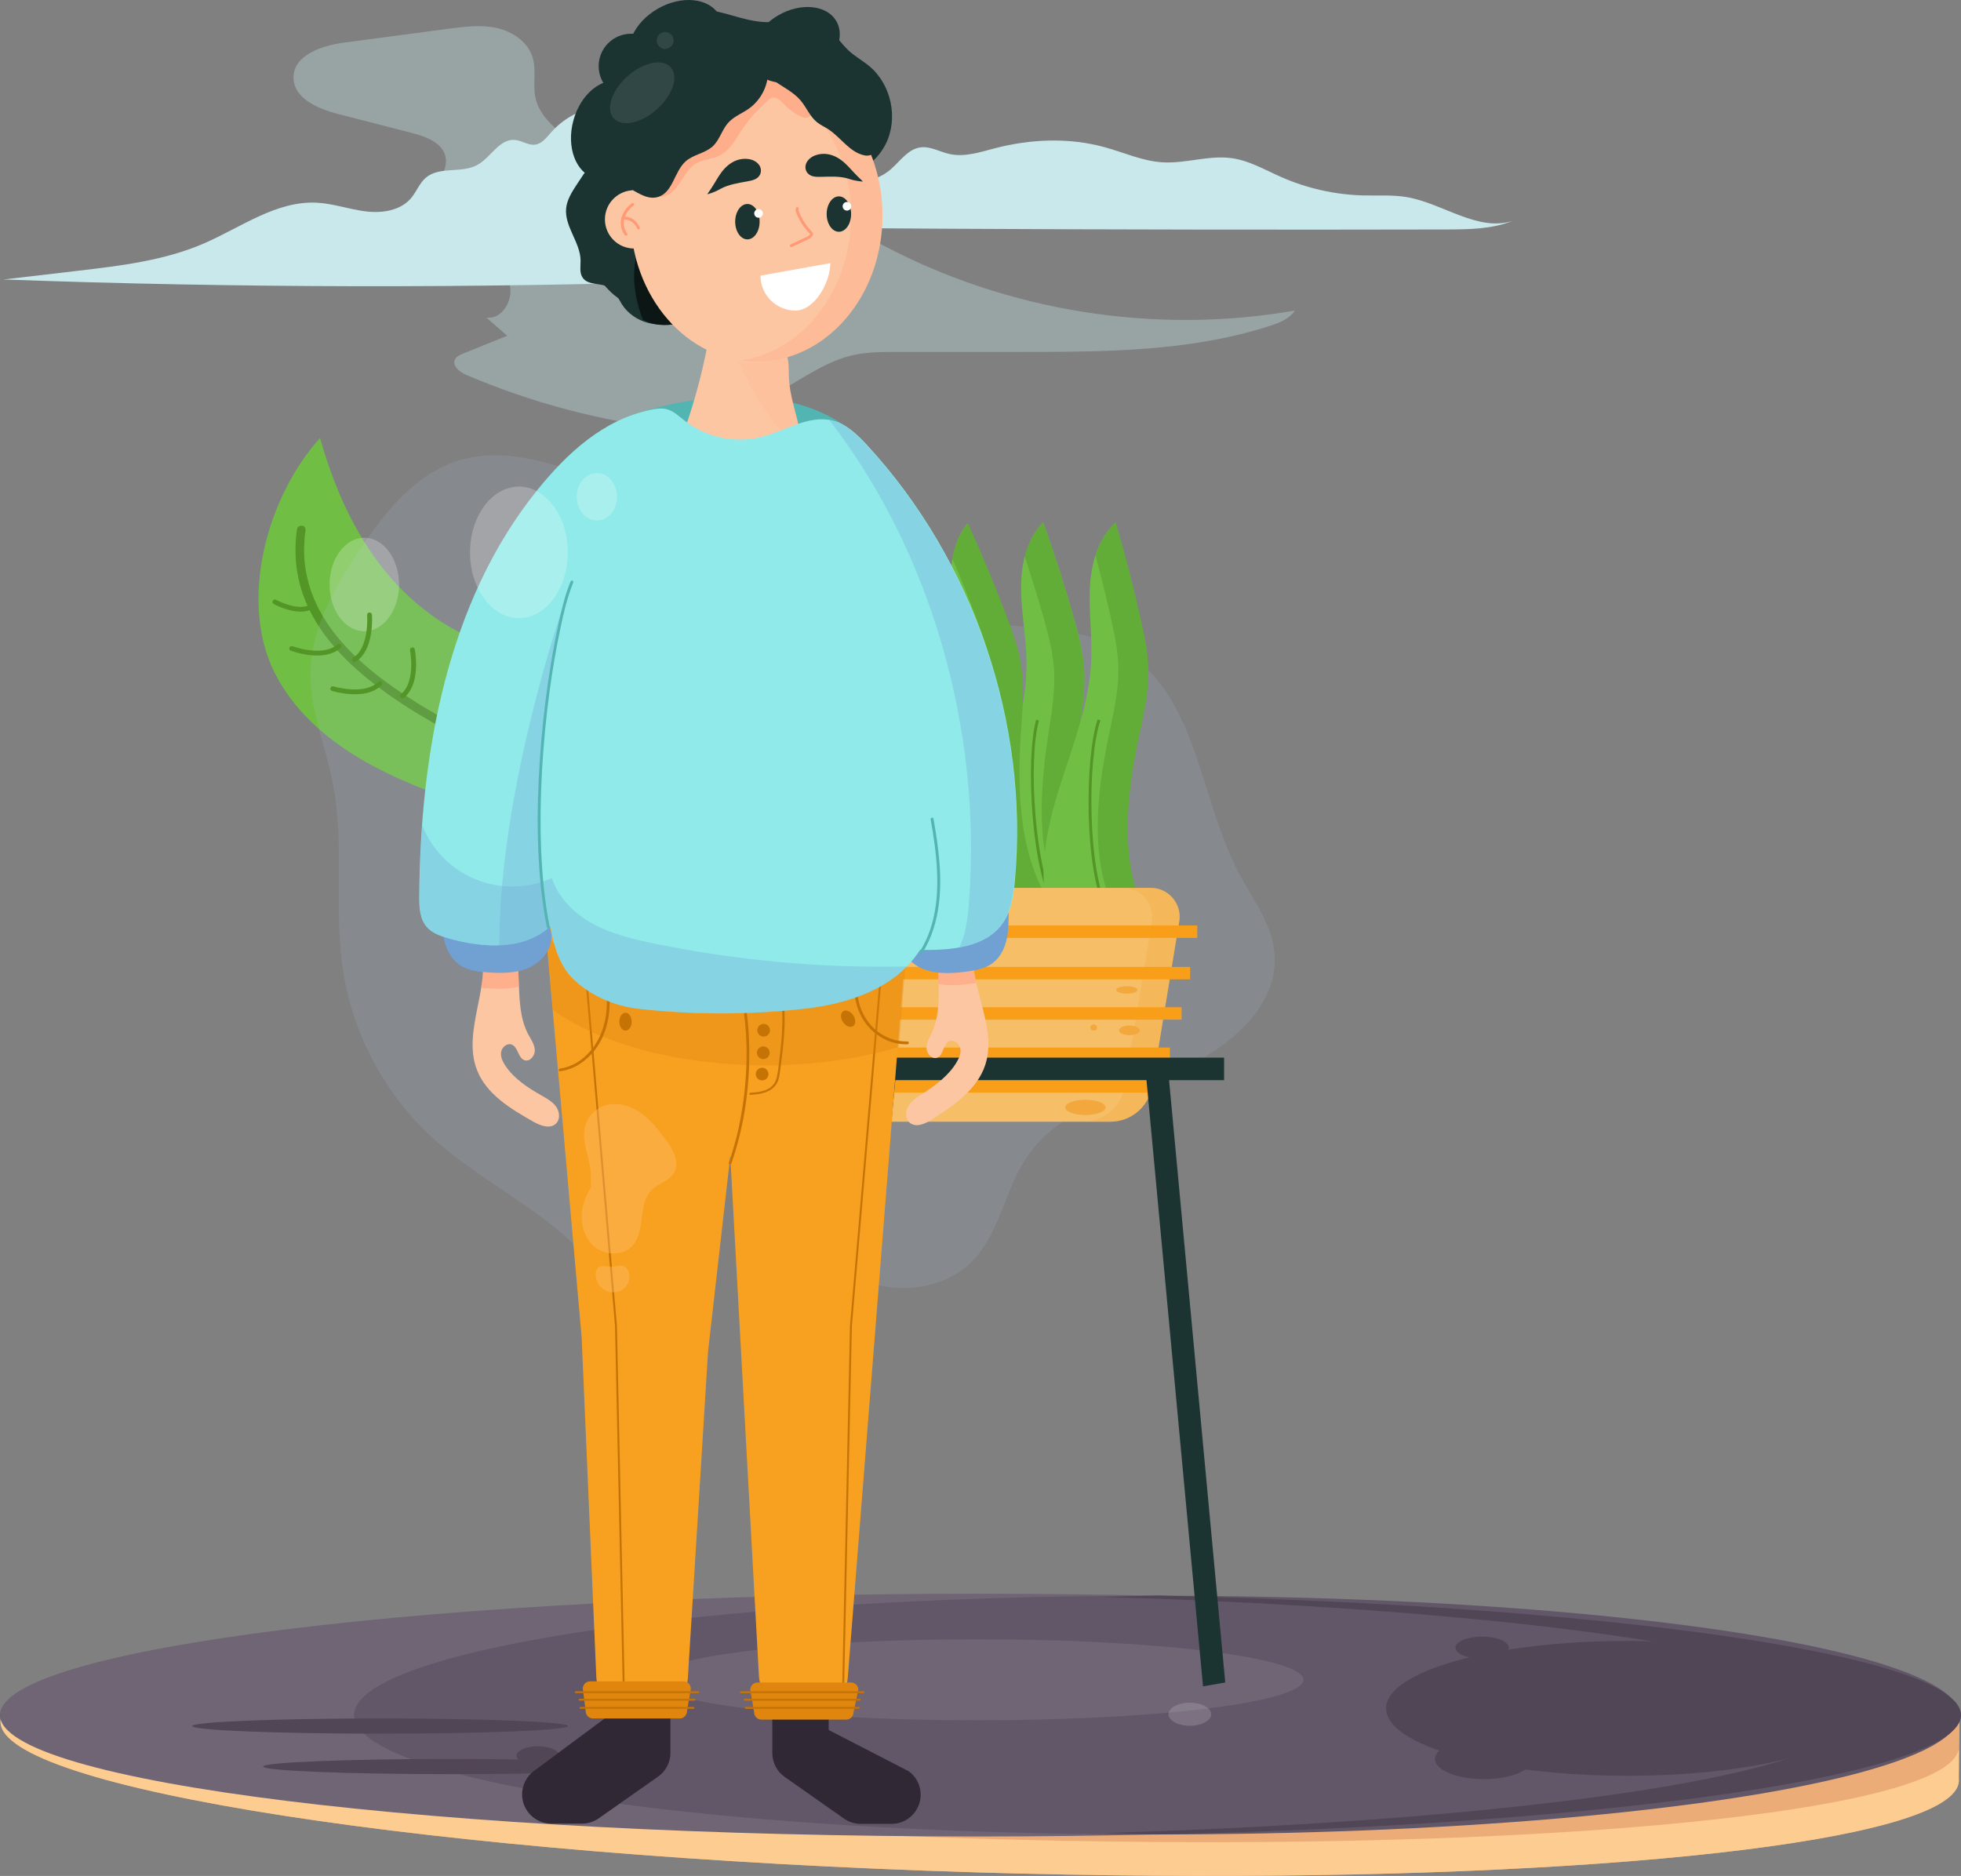 <?xml version="1.0" encoding="UTF-8"?>
<svg id="Layer_2" data-name="Layer 2" xmlns="http://www.w3.org/2000/svg" viewBox="0 0 2038.4 1950.29">
  <rect x="0" y="0" width="2038.4" height="1950.29" fill="#808080" stroke="none"/>
  <defs>
    <style>
      .cls-1 {
        fill: #f8a121;
      }

      .cls-2 {
        fill: #f99e19;
      }

      .cls-3 {
        fill: #ecac77;
      }

      .cls-4 {
        fill: #fdc6a2;
      }

      .cls-5 {
        fill: #fdcc91;
      }

      .cls-6, .cls-7, .cls-8, .cls-9 {
        fill: #fff;
      }

      .cls-10 {
        fill: #f5be67;
      }

      .cls-11, .cls-12 {
        fill: #f2a83d;
      }

      .cls-13, .cls-14, .cls-15 {
        fill: #ff9976;
      }

      .cls-16 {
        fill: #ffbe69;
      }

      .cls-17 {
        fill: #8feae9;
      }

      .cls-18 {
        fill: #b1c8e5;
      }

      .cls-19 {
        fill: #c8e8eb;
      }

      .cls-20, .cls-21 {
        fill: #e0860e;
      }

      .cls-22 {
        fill: #c67305;
      }

      .cls-23 {
        fill: #0b1615;
      }

      .cls-24 {
        fill: #1b3331;
      }

      .cls-25, .cls-26 {
        fill: #71a0d3;
      }

      .cls-27 {
        fill: #70bf44;
      }

      .cls-28 {
        fill: #6f6575;
      }

      .cls-29 {
        fill: #539627;
      }

      .cls-30 {
        fill: #52b5b2;
      }

      .cls-31 {
        fill: #302835;
      }

      .cls-32 {
        fill: #625768;
      }

      .cls-33 {
        fill: #504656;
      }

      .cls-21, .cls-12, .cls-26, .cls-7, .cls-8, .cls-14, .cls-15, .cls-9 {
        isolation: isolate;
      }

      .cls-21, .cls-34 {
        opacity: .34;
      }

      .cls-12 {
        opacity: .32;
      }

      .cls-26, .cls-35 {
        opacity: .3;
      }

      .cls-7 {
        opacity: .16;
      }

      .cls-8 {
        opacity: .23;
      }

      .cls-14 {
        opacity: .24;
      }

      .cls-36 {
        opacity: .14;
      }

      .cls-37 {
        opacity: .45;
      }

      .cls-38 {
        opacity: .41;
      }

      .cls-39 {
        opacity: .53;
      }

      .cls-40 {
        opacity: .52;
      }

      .cls-15 {
        opacity: .09;
      }

      .cls-9 {
        opacity: .1;
      }
    </style>
  </defs>
  <g id="Layer_1-2" data-name="Layer 1">
    <g>
      <path class="cls-3" d="M2036.1,1849.46l.5-66.3-71.2,19.4c-126.7-43.6-411.9-82-759.4-100.5-59.6-3.2-121.1-5.7-183.9-7.6C460,1677.26,2.6,1719.86,.5,1789.56s451.9,140,1014,157c62.8,1.9,124.3,3.1,184,3.5,465.3,3.6,821.5-35.3,837.1-95.1l.1-1,.4-1.3c0-.4,.1-.9,.1-1.3,0-.7-.1-1.3-.1-1.9Z"/>
      <path class="cls-5" d="M2036.1,1849.46c.1,.6,.1,1.3,.1,1.9,0,.4-.1,.9-.1,1.3l-.3,1.3-.1,1c-15.6,59.8-371.8,98.7-837.1,95.1-59.7-.5-121.2-1.6-184-3.5C452.4,1929.46-1.5,1859.26,.6,1789.56c.2-5.8,3.5-11.4,9.7-16.8,68.6,63.3,491.5,123.2,1004.3,138.7,62.8,1.9,124.3,3.1,184,3.5,465.3,3.6,821.5-35.3,837.1-95.1h.4v-2.3c0-.4,.1-.9,.1-1.3,0-.6,0-1.3-.1-1.9l.2-31.2,.3-.1-.5,66.4Z"/>
      <path class="cls-28" d="M2036.6,1783.06c0,61.9-359.7,113.4-834.3,124.1-59.7,1.3-121.2,2.1-184,2.1C455.9,1909.26,0,1852.76,0,1783.06s455.9-126.2,1018.3-126.2c62.8,0,124.4,.7,184,2.1,474.6,10.7,834.3,62.2,834.3,124.1Z"/>
      <ellipse class="cls-32" cx="1202.4" cy="1783.06" rx="834.3" ry="124.1"/>
      <path class="cls-33" d="M2038.4,1783.06c0,61.9-359.7,113.4-834.3,124.1-18.9-.4-37.6-.9-56.1-1.5,446.5-13.4,778.2-63.2,778.2-122.7s-331.7-109.3-778.2-122.7c18.5-.5,37.2-1,56.1-1.5,474.6,10.9,834.3,62.4,834.3,124.3Z"/>
      <g class="cls-34">
        <path class="cls-19" d="M696.9,446.16c-73-8.5-144.4-27.5-212-56.3-7-3-15.3-9.5-11.9-16.3,1.5-3,4.9-4.5,8-5.8l46.2-18.7-21.6-18.9c16.2,2.3,28.1-17.9,24.3-33.9s-17.2-27.5-29.9-37.8c-12-9.7-24.1-19.4-36.2-28.9-4.7-3.7-9.6-7.7-11.9-13.2-7-17.1,14.6-34.6,11.3-52.8-2.7-15-20.2-21.5-34.9-25.3l-76.7-19.7c-21.1-5.4-46.8-16.5-46.5-38.2,.2-23.3,29.6-33,52.8-36.1l108.5-14.4c16.7-2.2,33.8-4.4,50.2-.7s32.3,14.6,37.1,30.7c4,13.3,0,27.8,2.8,41.4,4.3,20.8,23.2,34.9,40.6,46.9l75.2,51.9c12.7,8.8,25.4,17.6,39.4,24.1,20.7,9.7,43.5,14.2,66.2,17.7,23.8,3.6,48,6.2,71.8,3.4,12.9-1.5,25.9-4.6,38.7-2.4,10.6,1.8,20.1,7.2,29.6,12.2,130,68.9,283.1,93.1,428,67.8-5.6,8.6-15.8,12.6-25.6,15.8-82.8,26.9-171.5,27.2-258.5,27.2h-129c-16.5,0-33.3,0-49.3,4.1-16.1,4.1-31,12.1-45.5,20.5-31.5,18.3-61.7,38.6-90.5,60.9"/>
      </g>
      <path class="cls-19" d="M847.1,173.16c20.5,20.5,57,21.8,78.9,2.8,9.7-8.5,17.8-20.8,30.5-22.7,10.3-1.5,20.1,4.5,30.3,6.8,15.8,3.6,32-1.9,47.7-6,37.1-9.6,76.6-11.2,113.5-1.1,20.2,5.5,39.7,14.6,60.6,15.8,24.1,1.4,48.2-7.7,72-4.3,18.2,2.6,34.4,12.2,51.2,19.6,26.8,11.8,55.7,18.3,85,19.1,15.3,.4,30.8-.8,45.8,1.8,37.7,6.6,73.5,36.4,109.9,24.6-21.5,8.7-45.3,8.9-68.4,9-344.6,.8-689.2-1-1033.8-5.4"/>
      <path class="cls-19" d="M733.5,291.96c-243.1,7.9-486.4,7.5-729.7-1.4l77.7-9.1c44.3-5.2,89.2-10.6,130.1-28.2,38.8-16.8,75.7-44.8,117.9-42.5,17.1,.9,33.6,6.9,50.6,9s36.3-.7,47.3-13.9c5.6-6.7,8.6-15.4,15.2-21.1,14.2-12.1,37.1-4.3,53.4-13.2,14.2-7.7,23.1-27.5,39.2-26.1,7.3,.6,14,6,21.2,4.9,7-1,11.7-7.4,16.4-12.7,17.6-19.9,43.7-30.1,70.2-27.4"/>
      <path class="cls-27" d="M489.9,838.96c-39.9-14.4-80.1-29-116.6-50.8s-69.4-51.4-88.2-89.5c-36.7-74.1-7.9-182,47.6-243.3,14,49.9,35.1,98.5,67.8,138.6s77.8,71.5,128.7,81.5"/>
      <path class="cls-29" d="M308.8,549.76c-1.8,11.6-2.1,23.4-1.1,35.1,1,10.9,3.3,21.6,6.8,32,3.5,10.2,8.1,20,13.7,29.2,5.6,9.3,12.1,18.1,19.2,26.3,7.2,8.3,14.9,16.1,23.1,23.4,8.5,7.6,17.5,14.8,26.8,21.6s18.6,13.1,28.2,19.2,19.2,11.7,29,17.3c9.5,5.4,19.1,10.6,28.8,15.8,9,4.8,18.1,9.6,27.2,14.3l6.3,3.3c2.1,1.3,4.9,.6,6.2-1.5s.6-4.9-1.5-6.2c0,0-.1,0-.1-.1-8.8-4.7-17.7-9.3-26.5-14-9.4-5-18.8-10-28.1-15.2-9.7-5.4-19.4-11-28.9-16.8s-19-12-28.2-18.4c-4.6-3.2-9.1-6.5-13.6-9.9l-1.6-1.2c.6,.5,.3,.2-.1-.1l-1-.8-3.2-2.5c-2.2-1.8-4.4-3.5-6.5-5.3-8.4-7-16.3-14.5-23.8-22.5-3.6-3.9-7.1-7.9-10.4-12l-1.2-1.5-.6-.8-.3-.3c-.4-.5,.5,.7,.2,.2-.8-1.1-1.6-2.1-2.4-3.2-1.5-2.1-3-4.2-4.5-6.4-2.9-4.3-5.6-8.8-8.1-13.4-1.2-2.2-2.4-4.5-3.5-6.9-.6-1.2-1.1-2.4-1.6-3.6l-.8-1.7c-.1-.2-.5-.9-.2-.4s.1,.2,0,0-.2-.4-.3-.7c-4-9.6-6.8-19.7-8.5-30-.1-.6-.2-1.3-.3-1.9,0-.3-.1-.6-.1-.9-.1-.6,.1,.9,0,.3,0-.2,0-.4-.1-.6-.2-1.3-.3-2.7-.5-4.1-.3-2.7-.4-5.4-.5-8.1-.2-5.7,0-11.3,.4-17,.1-1.4,.3-2.7,.4-4.1,.1-.7,.2-1.4,.3-2.1l.1-.5c.1-.6-.1,.8,0,.2,.1-.4,.1-.8,.2-1.2,.3-2.3-.6-5-3.1-5.5-2.2-.4-5.3,.7-5.7,3.2h0Z"/>
      <ellipse class="cls-28" cx="1015.7" cy="1746.36" rx="339.2" ry="42.1"/>
      <g class="cls-36">
        <path class="cls-18" d="M633.1,1339.26c-40.2-70.2-123.5-101.7-183.3-156.2-50.1-45.9-83-107.6-93.3-174.8-9.7-64.5,2.1-131.2-10.7-195.2-7.5-37.5-23.3-73.8-23.1-112,.2-47.9,25.5-91.8,52.4-131.4,26-38.3,57.2-77.1,101.3-90.8,39-12.1,81.4-2.4,119.9,11.3,79.6,28.4,152.2,73.3,230.4,105.4,69.5,28.5,142.7,46.7,217.4,54.1,43.3,4.2,89.1,5.5,126.1,28.4,74.6,46.2,76.7,152.2,117.6,229.8,13.9,26.4,33.4,51.3,36.7,81,6.6,58.6-50.8,104-105.3,126.3s-117.5,38-151.1,86.6c-21.9,31.7-27.5,73-51.7,103-42.1,52.2-137.8,43.2-169.4-16-16.7-31.2-16-68.3-18-103.6-1.9-33.5-6.6-66.8-14-99.6-5.2-23-11.9-46.2-26.2-64.9s-37.8-31.9-61-28.3c-25.5,4-44.4,27.3-51.3,52.2-6.9,24.8-4,51.2-1.1,76.8"/>
      </g>
      <path class="cls-27" d="M1038.1,954.46c-15.1-42.7-7.7-90,3.5-133.9s26-87.8,25.4-133.1c-.3-25.1-5.4-49.9-5.6-75s5.4-51.7,23-69.6c11.8,32.9,22.4,66.1,31.9,99.7,4.8,17,9.4,34.3,10.6,52,1.7,23.6-2.6,47.2-6.1,70.7-9.5,63.1-12.8,131.6,19.5,186.7"/>
      <g class="cls-37">
        <path class="cls-29" d="M1140.2,952.06l-102.1,2.5-.3-.7,71.1-1.7c-32.3-55-29.1-123.6-19.5-186.7,3.5-23.4,7.8-47,6.1-70.7-1.2-17.7-5.8-34.9-10.6-52-6.1-21.5-12.7-42.9-19.7-64.2,3.4-13.3,9.5-25.8,19.1-35.6,11.8,32.9,22.4,66.1,31.9,99.7,4.8,17,9.4,34.3,10.6,52,1.7,23.6-2.6,47.2-6.1,70.7-9.6,63.1-12.8,131.6,19.5,186.7Z"/>
      </g>
      <path class="cls-29" d="M1113.22,961.83c-5.77-1.12-11.17-5.68-16.04-13.55-25.42-41.1-31.38-159.65-20.12-200.02l2.89,.81c-5.61,20.12-6.98,59.28-3.51,99.79,3.82,44.43,12.3,80.09,23.29,97.85,4.41,7.14,9.14,11.24,14.06,12.19l-.57,2.95Z"/>
      <path class="cls-27" d="M1090.5,951.56c-12.6-43.5-2.6-90.3,11-133.5s30.9-86.2,32.8-131.5c1.1-25-2.6-50.1-1.4-75.2s8.3-51.3,26.8-68.2c9.9,33.5,18.6,67.3,26.2,101.4,3.9,17.3,7.4,34.8,7.7,52.5,.3,23.7-5.2,47-10.1,70.2-13.1,62.5-20.2,130.7,9,187.5"/>
      <g class="cls-37">
        <path class="cls-29" d="M1192.6,954.86l-102.1-3.3c-.1-.3-.1-.5-.2-.8l71.1,2.3c-29.2-56.8-22.1-125-9-187.5,4.8-23.2,10.4-46.5,10.1-70.2-.2-17.7-3.8-35.2-7.7-52.5-4.9-21.8-10.2-43.6-16-65.2,4.2-13.1,10.9-25.2,21-34.4,9.9,33.5,18.6,67.3,26.2,101.4,3.8,17.3,7.4,34.8,7.7,52.5,.3,23.7-5.2,47-10.1,70.2-13.1,62.4-20.2,130.7,9,187.5Z"/>
      </g>
      <path class="cls-29" d="M1165.13,963.21c-5.72-1.45-10.88-6.35-15.31-14.55-23.07-42.6-22.35-161.23-8.83-200.79l2.84,.97c-6.74,19.73-10.32,58.72-9.12,99.34,1.31,44.54,7.78,80.65,17.76,99.06,4.02,7.43,8.54,11.83,13.42,13.07l-.74,2.91Z"/>
      <path class="cls-27" d="M995,957.76c-18.7-41.3-15.3-89-7.9-133.7s18.4-89.7,13.9-134.8c-2.5-24.9-9.7-49.2-12-74.2s1-51.9,16.9-71.3c14.5,31.8,27.9,64,40.3,96.6,6.3,16.6,12.3,33.4,15,50.9,3.7,23.4,1.4,47.3-.1,70.9-4.1,63.7-1.5,132.3,35.4,184.4"/>
      <g class="cls-37">
        <path class="cls-29" d="M1096.5,946.56l-101.5,11.2-.3-.7,70.7-7.8c-36.9-52.1-39.5-120.6-35.4-184.4,1.5-23.7,3.8-47.5,.1-70.9-2.8-17.5-8.8-34.3-15-50.9-7.9-20.9-16.3-41.7-25.1-62.2,2.3-13.6,7.2-26.5,16-37.1,14.5,31.7,27.9,64,40.3,96.6,6.3,16.6,12.3,33.4,15,50.9,3.7,23.4,1.4,47.3-.1,70.9-4.2,63.8-1.6,132.3,35.3,184.4Z"/>
      </g>
      <path class="cls-29" d="M1070.54,958.75c-5.86-.64-11.64-4.75-17.18-12.22-28.8-38.83-44.87-156.41-37.13-197.55l2.95,.55c-3.86,20.52-1.88,59.64,5.04,99.67,7.59,43.92,19.09,78.74,31.56,95.54,5.02,6.77,10.1,10.48,15.09,11.02l-.33,2.98Z"/>
      <path class="cls-10" d="M1154.2,1166.16h-331.6v-243.1h373.6c16.6,0,30,13.5,30,30,0,1.6-.1,3.2-.4,4.8l-28.2,171.4c-3.5,21.3-21.8,36.9-43.4,36.9Z"/>
      <path class="cls-12" d="M1225.8,957.96l-28.2,171.4c-3.5,21.2-21.9,36.8-43.4,36.8h-28.4c21.5,0,39.9-15.6,43.4-36.8l28.2-171.4c2.7-16.3-8.4-31.8-24.7-34.5-1.6-.3-3.2-.4-4.8-.4h28.4c16.6,0,30,13.5,30,30-.1,1.7-.2,3.3-.5,4.9Z"/>
      <rect class="cls-2" x="867.1" y="962.16" width="377.4" height="12.9"/>
      <rect class="cls-2" x="859.7" y="1005.26" width="377.4" height="12.9"/>
      <rect class="cls-2" x="850.8" y="1047.16" width="377.4" height="12.9"/>
      <rect class="cls-2" x="838.7" y="1089.06" width="377.4" height="12.9"/>
      <rect class="cls-2" x="835.8" y="1122.96" width="377.4" height="12.9"/>
      <rect class="cls-24" x="896.9" y="1099.56" width="375.5" height="23.4"/>
      <polygon class="cls-24" points="1250.5 1753.16 1190.6 1110.76 1213.7 1106.76 1273.6 1749.16 1250.5 1753.16"/>
      <polygon class="cls-24" points="871.1 1760.46 931.1 1118.06 908 1114.16 848 1756.56 871.1 1760.46"/>
      <path class="cls-4" d="M1013.8,974.26c-12.4,43.3,24.3,89.9,10.4,132.7-8.3,25.5-32.3,41.9-54.8,56.5-7.2,4.7-17.2,9.3-23.8,3.7-4.8-4.2-4.6-12.1-1.2-17.6s9-9,14.4-12.4c13.8-8.9,27.5-19,35.8-33.2,2.6-4.4,4.7-9.6,3.5-14.5s-6.8-9.1-11.4-7c-6.6,3-5.7,14.4-12.4,17.1-5.5,2.1-11.1-4-11.2-9.9s3.3-11.1,5.7-16.4c16.2-35.1-4.2-80.8,17.3-113"/>
      <path class="cls-4" d="M498.4,979.56c14.9,42.5-19,91.2-2.5,133.1,9.8,24.9,34.7,40,58,53.2,7.5,4.3,17.8,8.3,24,2.3,4.6-4.4,3.9-12.4,.2-17.6s-9.5-8.4-15.1-11.6c-14.3-8.1-28.5-17.3-37.7-31-2.8-4.2-5.2-9.3-4.4-14.3s6.2-9.5,11-7.7c6.8,2.6,6.5,14.1,13.4,16.3,5.6,1.8,10.8-4.7,10.6-10.6s-3.9-10.9-6.7-16.1c-18.2-34.1-.6-81-23.9-111.8"/>
      <g class="cls-40">
        <path class="cls-13" d="M539.4,1025.66c-11.1,2.8-22.9,2.5-34.4,1.7-1.7-.1-3.4-.3-5-.4,1.4-7.7,2.1-15.4,2.2-23.2l2.8,.2c11.1,.8,22.5,1.1,33.2-1.4,.7,7.6,.9,15.3,1.2,23.1Z"/>
      </g>
      <g class="cls-40">
        <path class="cls-13" d="M975.4,1022.96c11.2,2.1,23,1.2,34.4-.3,1.7-.2,3.3-.5,5-.7-1.8-7.6-3-15.3-3.5-23l-2.8,.4c-11,1.4-22.4,2.4-33.2,.5-.2,7.5,0,15.3,.1,23.1Z"/>
      </g>
      <path class="cls-1" d="M596.3,603.96c-35.2,101.7-46.8,212.8-33.4,320.4,.4,3.1,.8,6.2,1.3,9.4l40.4,456.4,15.3,354.2c1.1,15.3,12.9,27.2,27.1,27.2h41c14.1,0,25.8-11.6,27-26.8l21-339.6,23.1-203.4,29.8,540.8c.8,15.2,12.2,27.1,26.2,27.6l38.2,1.3c14.4,.5,26.7-11.3,27.9-26.9l67.7-855.2"/>
      <polygon class="cls-22" points="647.5 1761.18 639.3 1378.78 606.2 990.85 608.2 990.68 641.3 1378.68 649.5 1761.14 647.5 1761.18"/>
      <polygon class="cls-22" points="877.3 1761.18 875.3 1761.14 883.5 1378.74 916.6 990.68 918.6 990.85 885.5 1378.85 877.3 1761.18"/>
      <path class="cls-21" d="M942.4,986.76l-8,101.7c-40.5,12.2-88,19.1-138.6,19.1-91.2,0-171.9-22.6-221-57.3l-7.3-80.7c3.9,11.4,24.3,22.5,33.1,30.8,17.8,16.8,30.5,32,54.8,34.8,56.9,6.6,114.4,13.2,171.3,6.8,43.7-5.1,89.8-20,115.7-55.2Z"/>
      <path class="cls-30" d="M659.1,430.66c3.3-1.1,160.7-56.8,242,32.2,81.3,89-187.7,53.6-187.7,53.6l-54.3-85.8Z"/>
      <path class="cls-4" d="M712.5,444.26c11.2-32.1,19.6-65.1,25.3-98.6,19.8,16.7,45.9,23.8,71.4,19.4,2-.4,4.2-.7,5.9,.3,1.2,.9,2.1,2.1,2.5,3.6,2.8,7.3,2.1,15.5,2.4,23.3,.7,19,7.8,37.2,11.3,55.9,.6,3.2,1.1,6.6-.1,9.6-1.5,3.9-5.4,6.2-9.1,8-34.8,16.8-76,8.1-113.6-.9"/>
      <path class="cls-15" d="M831.8,457.46c-1.1,2.5-3,4.6-5.4,6-26.9-25.5-46.5-60-59.1-87.8,5.3,1,10.6,1.5,16,1.5,1.5,0,3,0,4.5-.1,10.6-.5,21.1-3,30.9-7.2,2.3,7,1.7,14.7,1.9,22.2,.5,12.8,3.8,25.2,7.1,37.7,1.6,6,3.1,12.1,4.3,18.2,.5,3.1,1,6.5-.2,9.5Z"/>
      <path class="cls-22" d="M760.3,1209.46c7.1-20.6,12.2-41.9,15.1-63.5,3.1-22.3,4.1-44.9,3.1-67.4-.6-12.6-1.9-25.1-4-37.5-.3-1.8-3.1-1-2.8,.8,3.6,22,5,44.3,4.1,66.6-.8,22.2-3.6,44.3-8.4,66-2.6,11.6-5.9,23.1-9.8,34.3-.7,1.7,2.1,2.5,2.7,.7h0Z"/>
      <path class="cls-22" d="M780,1138.26c7.1-.5,14.6-1.3,20.8-5.1,3-1.8,5.4-4.4,7-7.4,2.1-4.1,2.6-8.8,3.2-13.2,2.6-19.8,5.2-39.8,4.5-59.9-.3-11.1-1.8-22.1-4.6-32.8-.2-.6-.8-1-1.5-.8-.6,.2-1,.8-.8,1.5h0c5,18.5,5.3,37.8,4,56.8-.7,9.5-1.8,19-3,28.5-.4,4.7-1.1,9.4-2.1,14-.8,3.8-2.7,7.2-5.6,9.8-5.9,5.1-14.4,5.9-21.8,6.4-1.6,0-1.6,2.3-.1,2.2h0Z"/>
      <path class="cls-22" d="M582.1,1113.76c14.4-1.9,27-10.4,35.9-21.7,10.1-12.9,14.9-29.1,15.6-45.3,.4-9.7-.5-19.5-2.8-29-.4-1.8-3.2-1-2.8,.8,3.7,16.1,4,33.1-.8,49-4.1,13.8-12.4,26.6-24.3,35-6.2,4.4-13.4,7.3-20.9,8.4-1.7,.2-1.7,3.1,.1,2.8h0Z"/>
      <path class="cls-22" d="M889.8,1012.86c-3.2,13.7-1.8,28,4,40.8,5.6,12.4,15.6,22.3,28,27.8,6.8,3,14.1,4.4,21.5,4.2,1.8,0,1.9-2.9,0-2.9-12.7,.2-25-4.5-34.3-13.1-9.7-8.8-15.6-21-17.4-33.9-1.1-7.4-.7-15,1-22.2,.4-1.7-2.4-2.5-2.8-.7h0Z"/>
      <path class="cls-25" d="M458.8,952.06c.5,9.5,1,19.2,3.7,28.3s7.8,17.9,15.8,23.2,18.2,6.6,27.9,7.3c14.9,1.1,30.5,1.2,44.1-5s24.6-20.3,22.8-35.2c-1.5-12-10.9-23.4-7.2-34.9"/>
      <path class="cls-25" d="M1048.4,948.86c0,9.5,0,19.2-2.2,28.5s-6.8,18.3-14.5,24-17.8,7.5-27.4,8.8c-14.8,1.9-30.4,2.8-44.3-2.6s-25.7-19-24.6-33.9c.9-12,9.7-24,5.3-35.2"/>
      <path class="cls-18" d="M578.5,960.46c-1,1.2-2.1,2.3-3.2,3.4"/>
      <path class="cls-17" d="M1055,915.06c-1.4,15.4-3.6,31.5-12.4,44.3-17.9,26.1-54.5,28.7-86.3,28.2-.8,1.2-1.5,2.4-2.4,3.6-25.5,37-72.8,52.5-117.4,57.5-57.4,6.5-115.4,6.5-172.8,.1-24.3-2.8-49-13.2-66.8-30-15.2-14.3-21.3-35.3-24.7-56.2-26.2,25.9-70.5,23.3-106.6,12.8-8-2.3-16.3-5.2-21.8-11.4-7.7-8.6-8.1-21.3-8-32.8,1.2-149,29.2-305.8,122.8-421.8,31.3-38.8,68.9-73.1,117.7-83.3,5.8-1.2,11.9-2.1,17.6-.4,6.7,2,11.9,7.1,17.4,11.4,22.7,17.8,52.3,24.2,80.4,17.2,24.9-6.4,49.2-23.4,74.2-16.9,14.3,3.7,25.4,14.6,35.5,25.5,110.9,120.4,168.3,288.9,153.6,452.2Z"/>
      <g class="cls-35">
        <path class="cls-25" d="M942.9,1004.76c-26.8,27.4-67.5,39.6-106.2,44-57.4,6.5-115.4,6.5-172.8,.1-24.3-2.8-49-13.2-66.8-30-15.2-14.3-21.3-35.3-24.7-56.2-26.2,25.9-70.5,23.3-106.6,12.8-8-2.3-16.3-5.2-21.8-11.4-7.7-8.6-8.1-21.3-8-32.8,.2-24.2,1.1-48.7,2.9-73.2,20.5,51.7,79,77,130.6,56.5,1.4-.5,2.8-1.1,4.1-1.7,6.9,21,24,37.6,43.5,48,19.5,10.4,41.4,15.7,63.1,20.1,86.3,17.7,174.5,25.7,262.7,23.8Z"/>
      </g>
      <g class="cls-35">
        <path class="cls-25" d="M1054.6,915.06c-1.4,15.4-3.6,31.5-12.4,44.3-10.3,15-26.8,22.2-45,25.6,6.7-13.7,8.7-30,9.9-45.7,14.2-180.5-39.7-366.5-145-502.5,1,.2,2.1,.4,3.1,.7,14.3,3.7,25.4,14.6,35.5,25.5,111.1,120.3,168.5,288.8,153.9,452.1Z"/>
      </g>
      <path class="cls-30" d="M967.4,851.96c3.3,18.3,6,36.9,6.7,55.5,.7,18.2-.5,36.8-5.7,54.3-2.8,9.7-7,19-12.3,27.6-1,1.6,1.6,3.2,2.6,1.5,9.8-15.6,15.1-33.4,17.3-51.6,2.3-18.8,1.4-37.8-.9-56.5-1.2-10.6-2.9-21.2-4.8-31.7-.4-1.8-3.3-1-2.9,.9h0Z"/>
      <path class="cls-30" d="M571.3,963.26c-5.2-26.2-7.7-53-8.8-79.7-1.1-28.1-.6-56.2,1-84.3,1.6-26.7,4.1-53.4,7.7-80,3-22.2,6.7-44.4,11.4-66.4,3.1-14.7,6.6-29.7,11.9-43.8,.4-1,.9-2.2,1.3-3.2,.7-1.8-1.8-3.3-2.6-1.5-5.5,13-8.8,27-11.9,40.7-4.8,21.4-8.6,43-11.7,64.7-3.8,26.3-6.6,52.6-8.4,79.1-1.9,28.3-2.8,56.7-2,85,.7,27.1,2.9,54.3,7.5,81,.5,3.1,1.1,6.1,1.7,9.2,.3,1.9,3.2,1.1,2.9-.8h0Z"/>
      <path class="cls-26" d="M568.8,964.86c-8.4,8.3-18.6,13.6-29.8,16.8-6.5,1.8-13.3,2.9-20,3.3-.3-147.1,52.6-314.7,69.4-364.2-12.4,41.3-27.5,130.5-28.9,219.8-.7,43.2,1.8,86.4,9.3,124.3Z"/>
      <ellipse class="cls-8" cx="378.7" cy="607.66" rx="36.1" ry="48.6"/>
      <ellipse class="cls-8" cx="539.4" cy="574.26" rx="50.8" ry="68.4"/>
      <ellipse class="cls-8" cx="620.4" cy="516.46" rx="21" ry="24.7"/>
      <ellipse class="cls-33" cx="1691.4" cy="1776.06" rx="250.6" ry="70.1"/>
      <ellipse class="cls-33" cx="468.9" cy="1836.56" rx="195.4" ry="7.9"/>
      <ellipse class="cls-33" cx="395.2" cy="1794.46" rx="195.4" ry="7.9"/>
      <ellipse class="cls-7" cx="1236.8" cy="1782.16" rx="22.2" ry="12"/>
      <ellipse class="cls-33" cx="1542.4" cy="1828.66" rx="50.8" ry="21"/>
      <ellipse class="cls-33" cx="1540.6" cy="1712.96" rx="27.7" ry="11.5"/>
      <ellipse class="cls-33" cx="559.1" cy="1825.16" rx="22.2" ry="9.7"/>
      <ellipse class="cls-11" cx="1128.2" cy="1151.26" rx="21" ry="7.9"/>
      <ellipse class="cls-11" cx="1174" cy="1071.16" rx="10.8" ry="5"/>
      <ellipse class="cls-11" cx="1171.4" cy="1029.16" rx="11.1" ry="3.8"/>
      <ellipse class="cls-11" cx="1136.9" cy="1068.26" rx="3.5" ry="3.2"/>
      <ellipse class="cls-22" cx="650.2" cy="1062.16" rx="6.4" ry="9.3"/>
      <ellipse class="cls-22" cx="881.61" cy="1059.01" rx="6.4" ry="9.3" transform="translate(-441.14 672.94) rotate(-33.95)"/>
      <circle class="cls-22" cx="793.8" cy="1071.06" r="6.6"/>
      <circle class="cls-22" cx="793.4" cy="1094.46" r="6.6"/>
      <circle class="cls-22" cx="792.2" cy="1116.66" r="6.6"/>
      <path class="cls-31" d="M802.8,1785.06v37.5c0,9.9,4.8,19.1,12.9,24.8l61.6,43.3c5.1,3.6,11.2,5.5,17.4,5.5h32c16.7,0,30.3-13.6,30.3-30.3h0c0-9.6-4.5-18.6-12.2-24.3l-101.4-52.3"/>
      <path class="cls-31" d="M696.9,1784.76v37.5c0,9.9-4.8,19.1-12.9,24.8l-61.6,43.3c-5.1,3.6-11.2,5.5-17.4,5.5h-32c-16.7,0-30.3-13.6-30.3-30.3h0c0-9.6,4.5-18.6,12.2-24.3l101.4-75.3"/>
      <g class="cls-38">
        <path class="cls-16" d="M657.2,1267.76c0,11.8-16.1,18.3-26.5,12.9s-15.2-18-16.2-29.8,.8-23.7-.8-35.4c-1.9-14.5-9-28.9-5.8-43.2,2.3-10,9.4-18.3,18.9-22.2,12.2-4.8,26.5-1.4,37.5,5.8s19.3,17.8,27.2,28.3c7.8,10.3,15.6,24.1,9,35.2-5,8.4-16,10.8-23,17.7-14.9,14.6-6.1,42.7-20.3,58.1-9.7,10.6-27.9,10.2-39,1.1s-15.2-24.8-12.9-39,10.4-26.8,20.1-37.4"/>
      </g>
      <g class="cls-38">
        <path class="cls-16" d="M631.7,1316.76c3.3,.5,6.6,.3,9.8-.5,1.7-.5,3.5-.6,5.3-.4,4.4,.9,7.2,5.6,7.5,10.1,.3,6.3-2.9,12.2-8.4,15.4-5.5,3-12.2,2.9-17.6-.3-5.3-3.3-8.7-9-9.1-15.2-.2-2.8,.5-5.9,2.6-7.8,2.5-2.3,6.5-2.1,9.9-1.3h0Z"/>
      </g>
      <circle class="cls-24" cx="656" cy="68.76" r="33.7"/>
      <path class="cls-24" d="M763.1,287.16c2.9,12.9,1.7,26.6,13.9,31.7s-80.4,20.4-69.2,13.4c-20.5,11.1-49,3.7-61.4-16-3.9-6.2-6.7-13.6-13-17.4-8.6-5.1-21.8-1.8-27.6-10-3.7-5.1-2.2-12.1-2.3-18.4-.5-18.9-17-35.3-15-54.1,1-8.9,6-16.8,10.9-24.3,16.1-24.7,35.2-51.5,64.1-57.4"/>
      <path class="cls-24" d="M709.7,306.66c-18.7-3.3-37,12.1-55.6,8.2-11.8-2.5-20.5-12-28.3-21.1-11-12.6-22.4-26-25.7-42.4-3-14.6,.8-29.7,3.8-44.3,8.7-42.1,11.5-86,28.8-125.4S687.3,7.36,730.2,9.76c21,1.3,40.8,11.3,61.8,13,23.3,1.9,49.5-6,68.6,7.5,8.3,5.9,13.8,15,21.2,22,6.8,6.4,15.2,10.9,22.3,16.9,22.5,19.1,29.8,54.1,16.6,80.5s-45.4,41.8-74.2,35.4"/>
      <path class="cls-23" d="M702.5,336.66c-11.5,2.7-23.7,1.2-34.2-4.3-2.1-5.3-3.9-10.7-5.3-16.3-1.5-5.6-2.6-11.4-3.2-17.1-1.6-13.6-.4-27.3,3.5-40.5,3.7,19.1,10.7,37.3,20.7,53.9,5.3,8.7,11.5,16.8,18.5,24.3Z"/>
      <ellipse class="cls-4" cx="786.3" cy="224.16" rx="131" ry="151.8"/>
      <path class="cls-14" d="M917.3,224.16c0,83.8-58.7,151.8-131,151.8-5.5,0-10.9-.4-16.3-1.2,64.7-9.3,114.7-73.2,114.7-150.6s-50-141.3-114.7-150.6c5.4-.8,10.9-1.2,16.3-1.2,72.3,0,131,68,131,151.8Z"/>
      <circle class="cls-4" cx="659.1" cy="228.06" r="30.3"/>
      <path class="cls-6" d="M863.1,273.56c0,20-16.3,49.3-36.3,49.3s-36.3-16.3-36.3-36.3l72.6-13Z"/>
      <g class="cls-39">
        <path class="cls-13" d="M676.3,201.06c5,4.9,13.6,4.3,19.5,.6s9.9-9.9,13.7-15.8,7.8-12,13.8-15.7c7.6-4.6,17.2-4.6,25.1-8.7,10.1-5.1,15.8-15.8,22-25.3,7.9-12.1,17.6-23,28.6-32.4,.8-.8,1.8-1.4,2.8-1.9,4.6-1.9,9.2,2.5,12.6,6.1,4.8,5,10.3,9.2,16.4,12.4,2.8,1.5,6.2,2.8,9.2,1.8,3.3-1.2,5.1-4.9,5.1-8.4s-1.5-6.8-2.9-10c-5.1-11.2-11.2-22.6-21.7-28.7-8-4.6-17.5-5.6-26.7-6.4l-31.3-2.9c-2.9-.4-5.9-.4-8.8,.1-3.2,.6-6.1,2.3-8.9,3.9-11.1,6.3-22.4,12.9-30.6,22.7-5,5.9-8.7,12.9-11.9,19.9-5.2,11.4-9.3,23.2-12.4,35.3"/>
      </g>
      <path class="cls-24" d="M641.3,190.36c15.1,3.4,28.3,19.1,43.1,14.3,15.2-4.9,16.5-26.6,28.5-37.1,8-7,20-8.2,27.9-15.4,7.4-6.8,9.7-17.7,16.6-25,5.8-6.2,14-9.3,21-14.2,12.1-8.7,19.5-22.5,20-37.3,.3-11.1-3.9-23-13.2-29.2-13.5-8.9-31.5-3.1-46.5,3"/>
      <path class="cls-24" d="M787.7,58.06c.3,11.1,8.9,20.2,18,26.6s19.5,11.4,26.6,19.9c6,7.1,9.5,16.4,16.7,22.3,3.6,3,8,4.9,12,7.5,12.9,8.4,21.9,23.6,36.9,27,2.2,.6,4.6,.6,6.8-.1,6-2.3,6.4-10.6,5.1-16.9-4.8-22.9-18.8-42.7-32.4-61.7"/>
      <path class="cls-13" d="M652,242.86c-3.4-4.6-4.5-10.5-3-15.9,1.6-5.3,4.9-9.9,9.5-13.1,1.5-1.1,.1-3.7-1.5-2.6-5.2,3.6-9.1,8.8-10.9,14.9-1.8,6.3-.6,13,3.3,18.3,1.2,1.4,3.8-.1,2.6-1.6Z"/>
      <path class="cls-13" d="M647.5,228.16c2.9-.2,5.8,.5,8.4,1.9,2.9,1.8,5.2,4.5,6.5,7.7,.4,.7,1.3,.9,2,.5s.9-1.3,.5-2c-1.6-3.6-4.2-6.7-7.5-8.8-3-1.7-6.5-2.5-9.9-2.3-2,.1-2,3.1,0,3h0Z"/>
      <path class="cls-13" d="M827.5,216.16c-1.1,2-.3,4,.5,5.9s1.8,4.1,2.9,6.1c2.1,4,4.7,7.7,7.6,11.2,.7,.9,1.5,1.7,2.2,2.6,.4,.4,.8,.8,1.2,1.2,.3,.5,.2,.6-.3,1-1.5,1.6-3.7,2.4-5.6,3.3l-14.2,6.7c-1.7,.8-.2,3.4,1.5,2.6l11.3-5.4c3.2-1.5,7.2-2.8,9.5-5.6,1.1-1.4,1.5-2.9,.3-4.3s-2.4-2.6-3.6-4c-2.3-2.8-4.4-5.7-6.2-8.9-1-1.8-2-3.6-2.8-5.4-.5-1-.9-2-1.3-3-.3-.8-.8-1.9-.4-2.6,.9-1.7-1.7-3.2-2.6-1.5v.1Z"/>
      <path class="cls-24" d="M736.4,201.66c4.4-1.3,8.7-3.1,12.7-5.4,8-4.4,18.2-6,27.7-7.7,5.2-.9,10.7-2.1,13.2-7,1.6-3.4,1.2-7.4-1.2-10.4-5-6.6-15.5-7.4-23.4-4.4-6.7,2.6-11.8,7.4-15.7,12.7s-6.8,11-10.4,16.4c-1.4,2-2.8,4-4.1,6l1.2-.2Z"/>
      <path class="cls-24" d="M895.7,188.66c-4.6-.4-9.1-1.3-13.5-2.8-8.7-2.8-19-2.3-28.7-2-5.3,.1-10.9,.1-14.3-4.2-2.3-3-2.6-7-.9-10.4,3.6-7.4,13.7-10.4,22.1-9,7.1,1.2,13,4.9,17.9,9.4s8.8,9.5,13.5,14c1.7,1.7,3.5,3.3,5.2,5.1l-1.3-.1Z"/>
      <ellipse class="cls-24" cx="632.28" cy="135.08" rx="52.1" ry="37.6" transform="translate(335.67 709.57) rotate(-74.75)"/>
      <ellipse class="cls-24" cx="702.47" cy="41.77" rx="52.1" ry="37.7" transform="translate(73.23 356.84) rotate(-30)"/>
      <ellipse class="cls-24" cx="826.77" cy="46.64" rx="49.2" ry="35.5" transform="translate(87.45 419.64) rotate(-30)"/>
      <ellipse class="cls-24" cx="776.9" cy="230.46" rx="12.7" ry="18.4"/>
      <ellipse class="cls-24" cx="872" cy="222.56" rx="12.7" ry="18.4"/>
      <circle class="cls-6" cx="788.5" cy="221.86" r="4.5"/>
      <circle class="cls-6" cx="880.4" cy="214.46" r="4.5"/>
      <ellipse class="cls-9" cx="667.53" cy="96.45" rx="39.8" ry="23" transform="translate(105.49 469.3) rotate(-41.78)"/>
      <circle class="cls-9" cx="691.4" cy="42.06" r="8.8"/>
      <path class="cls-29" d="M312.56,635.89c-13.33,0-27.27-7.51-28.06-7.94-1.21-.66-1.66-2.18-.99-3.39,.66-1.21,2.18-1.66,3.39-1,.23,.13,23.4,12.59,36.09,4.77,1.17-.73,2.71-.36,3.44,.81,.73,1.17,.36,2.72-.81,3.44-3.9,2.41-8.44,3.31-13.06,3.31Z"/>
      <path class="cls-29" d="M329.62,681.5c-2.65,0-5.43-.18-8.33-.53-10.4-1.27-18.63-4.34-18.98-4.47-1.29-.49-1.94-1.93-1.46-3.22s1.93-1.95,3.22-1.46c.31,.12,31.49,11.59,46.56-1.83,1.03-.92,2.61-.83,3.53,.21,.92,1.03,.83,2.61-.21,3.53-5.77,5.13-14.08,7.77-24.34,7.77Z"/>
      <path class="cls-29" d="M368.5,688.36c-.83,0-1.63-.41-2.11-1.16-.74-1.16-.4-2.71,.76-3.45,17-10.84,14.48-43.95,14.45-44.29-.11-1.38,.91-2.58,2.29-2.7,1.37-.12,2.58,.91,2.7,2.28,.03,.37,.73,9.12-.88,19.47-2.19,14.04-7.68,24.23-15.86,29.45-.42,.27-.88,.39-1.34,.39Z"/>
      <path class="cls-29" d="M418.3,726.06c-.73,0-1.46-.32-1.95-.94-.86-1.08-.69-2.65,.39-3.51,15.71-12.59,9.57-45.24,9.51-45.57-.26-1.35,.62-2.67,1.98-2.93,1.35-.27,2.67,.62,2.93,1.97,.07,.36,1.73,8.99,1.26,19.45-.64,14.2-4.98,24.91-12.55,30.98-.46,.37-1.01,.55-1.56,.55Z"/>
      <path class="cls-29" d="M368.83,721.79c-1.45,0-2.93-.05-4.44-.14-10.47-.64-18.87-3.2-19.22-3.31-1.32-.41-2.06-1.81-1.65-3.12,.41-1.32,1.8-2.06,3.12-1.65,.32,.1,32.15,9.66,46.39-4.67,.97-.98,2.56-.98,3.54-.01,.98,.97,.98,2.56,.01,3.54-6.13,6.17-15.66,9.37-27.74,9.37Z"/>
      <rect class="cls-31" x="820.2" y="1756.06" width="41.2" height="46.4"/>
      <path class="cls-20" d="M879.6,1787.76h-88.1c-4.2,0-7.6-3.4-7.6-7.6h0l-4-23.4c0-4.2,3.4-7.6,7.6-7.6h97.1c4.2,0,7.6,3.4,7.6,7.6l-5,23.4c0,4.2-3.4,7.6-7.6,7.6h0Z"/>
      <path class="cls-20" d="M706.5,1786.56h-90.1c-4.2,0-7.6-3.4-7.6-7.6l-3-23.4c0-4.2,3.4-7.6,7.6-7.6h97.1c4.2,0,7.6,3.4,7.6,7.6l-4,23.4c0,4.2-3.4,7.6-7.6,7.6h0Z"/>
      <g>
        <path class="cls-22" d="M725.8,1760.26h-127.3c-.55,0-1-.45-1-1s.45-1,1-1h127.3c.55,0,1,.45,1,1s-.45,1-1,1Z"/>
        <path class="cls-22" d="M721.8,1768.06h-119.3c-.55,0-1-.45-1-1s.45-1,1-1h119.3c.55,0,1,.45,1,1s-.45,1-1,1Z"/>
        <path class="cls-22" d="M720.8,1776.56h-117.3c-.55,0-1-.45-1-1s.45-1,1-1h117.3c.55,0,1,.45,1,1s-.45,1-1,1Z"/>
      </g>
      <g>
        <path class="cls-22" d="M897.6,1760.26h-127.4c-.55,0-1-.45-1-1s.45-1,1-1h127.4c.55,0,1,.45,1,1s-.45,1-1,1Z"/>
        <path class="cls-22" d="M893.6,1768.06h-119.4c-.55,0-1-.45-1-1s.45-1,1-1h119.4c.55,0,1,.45,1,1s-.45,1-1,1Z"/>
        <path class="cls-22" d="M892.6,1776.56h-117.4c-.55,0-1-.45-1-1s.45-1,1-1h117.4c.55,0,1,.45,1,1s-.45,1-1,1Z"/>
      </g>
    </g>
  </g>
</svg>